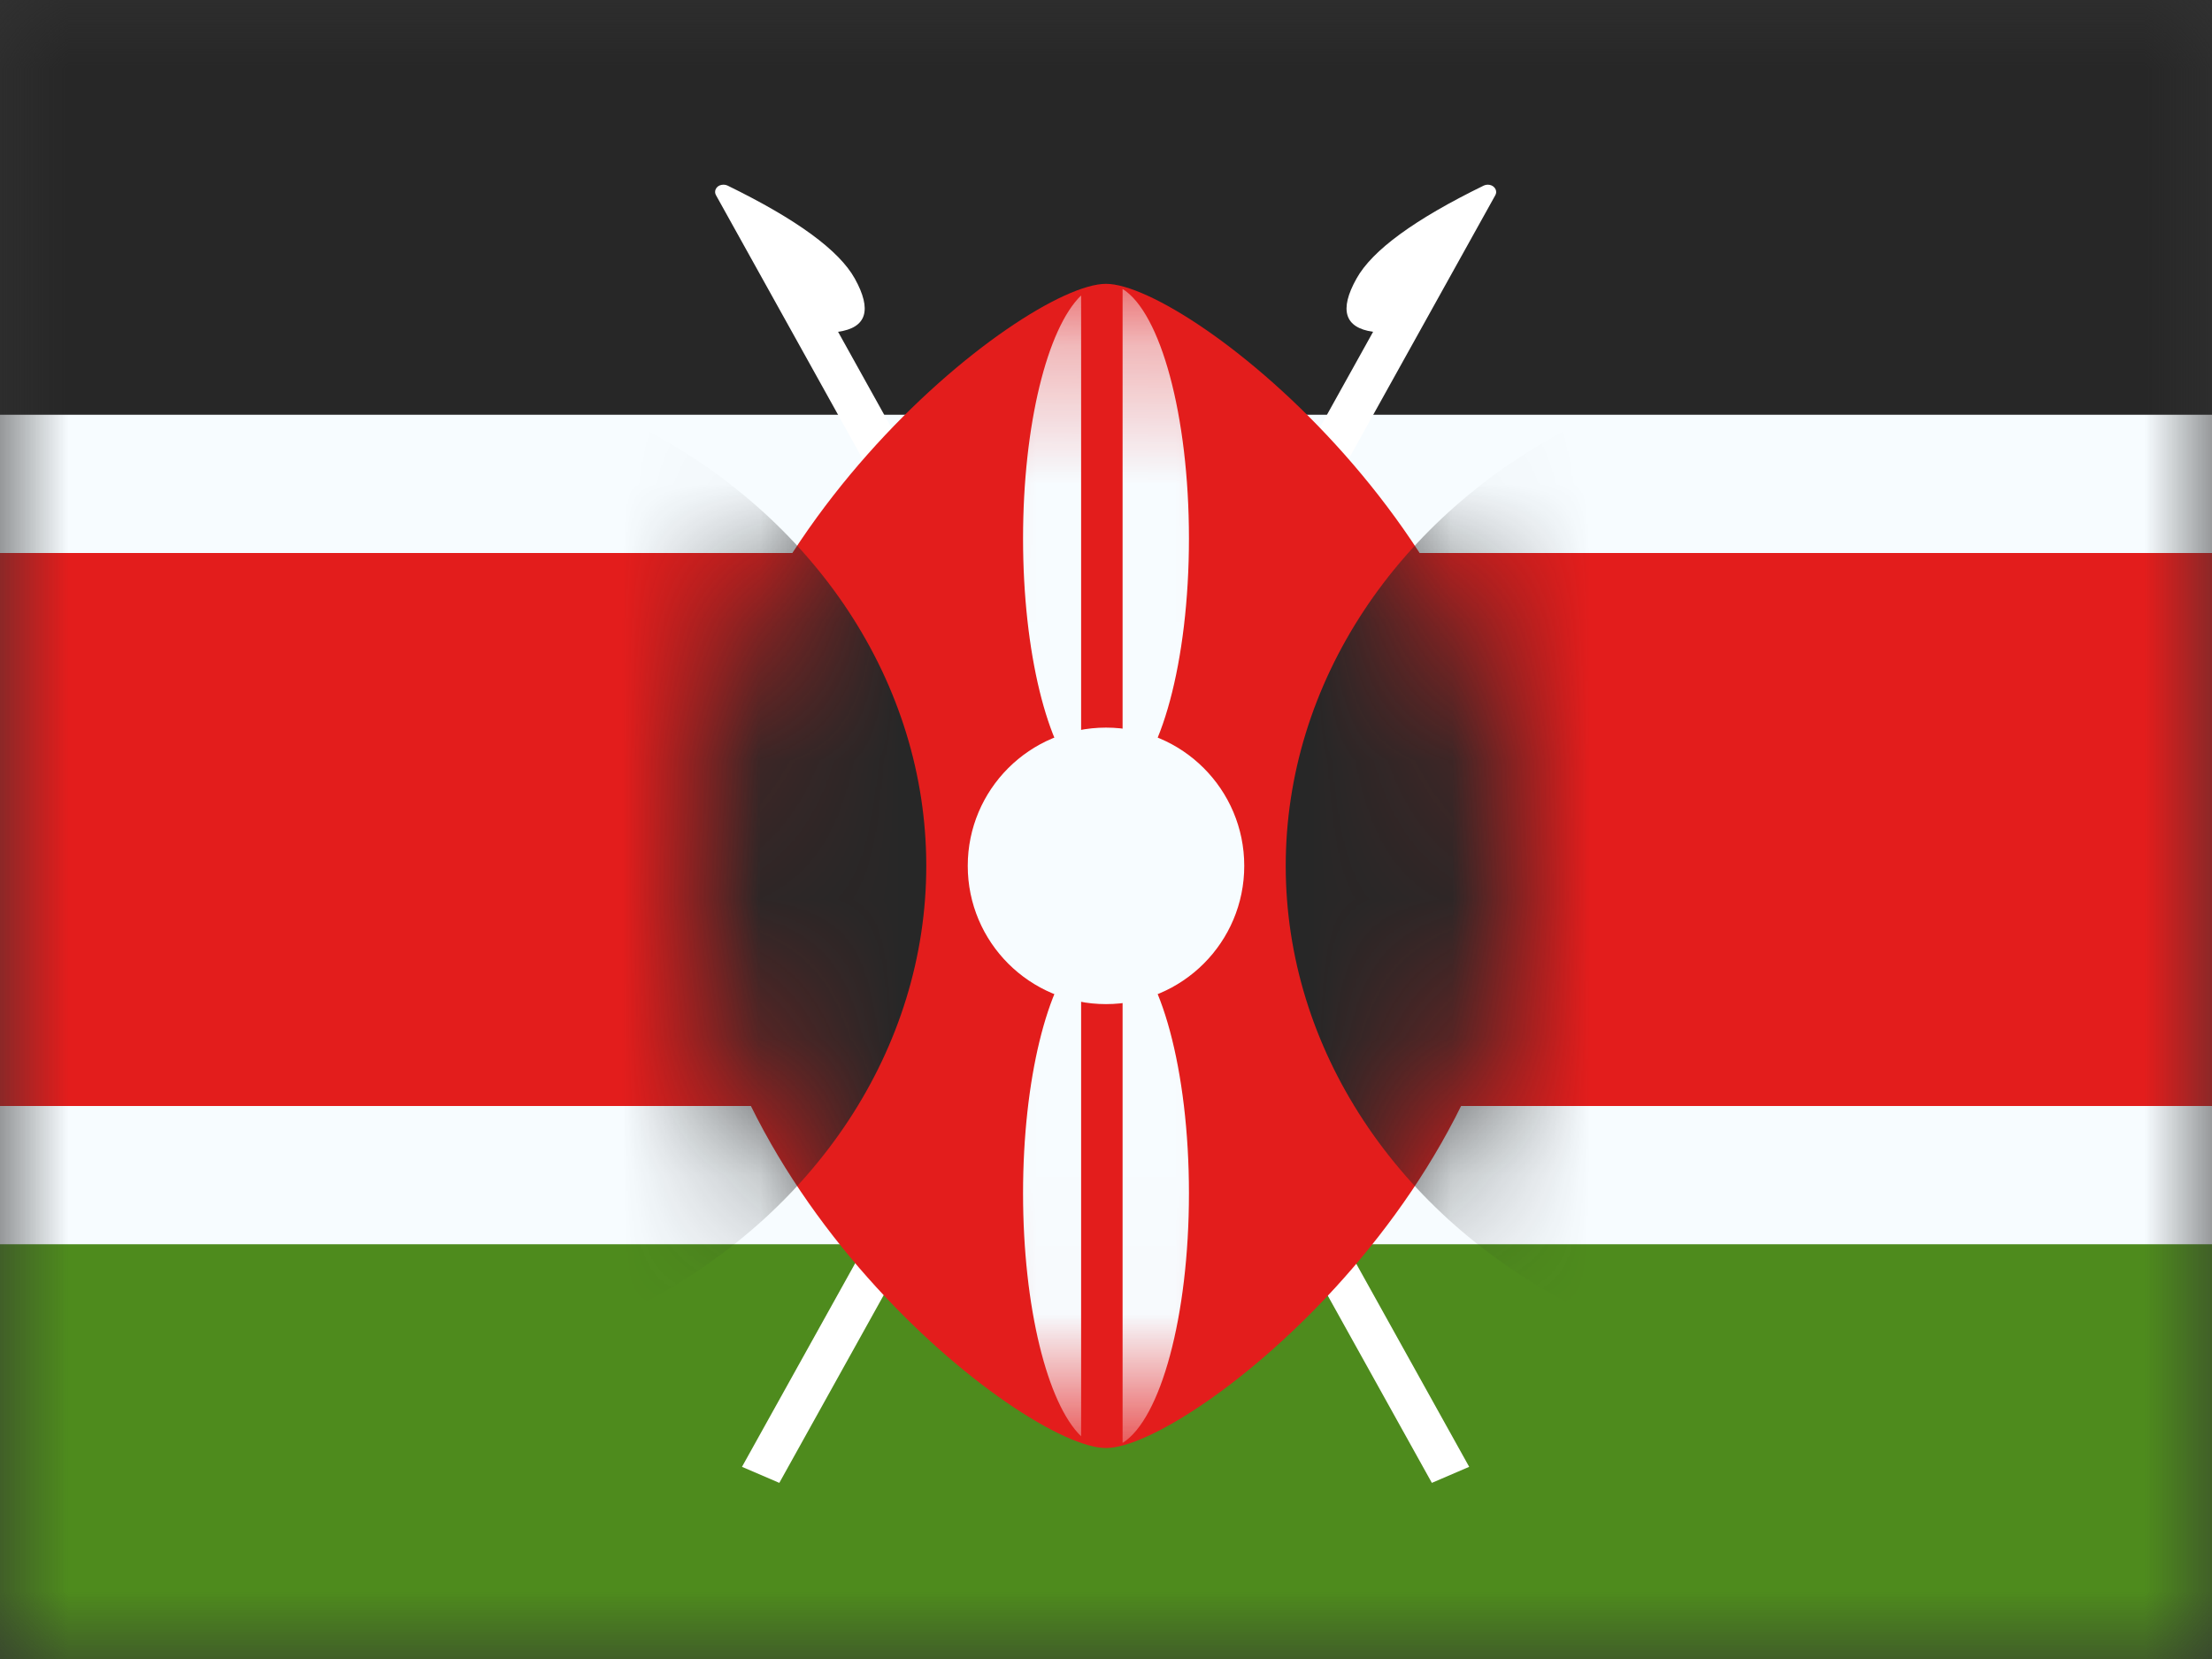 <?xml version="1.0" encoding="UTF-8"?>
<svg width="16px" height="12px" viewBox="0 0 16 12" version="1.1" xmlns="http://www.w3.org/2000/svg" xmlns:xlink="http://www.w3.org/1999/xlink">
    <rect x="0" y="0" width="16" height="12" fill="#333333" stroke="none"/>
    <!-- Generator: Sketch 61 (89581) - https://sketch.com -->
    <title>flags/S/KN - Kenia</title>
    <desc>Created with Sketch.</desc>
    <defs>
        <rect id="path-1" x="0" y="0" width="16" height="12"></rect>
        <path d="M3,9.474 C3.598,9.474 6,7.589 6,5.263 C6,2.938 3.598,1.053 3,1.053 C2.402,1.053 0,2.938 0,5.263 C0,7.589 2.402,9.474 3,9.474 Z" id="path-3"></path>
    </defs>
    <g id="flags/S/KN---Kenia" stroke="none" stroke-width="1" fill="none" fill-rule="evenodd">
        <g id="flag">
            <mask id="mask-2" fill="white">
                <use xlink:href="#path-1"></use>
            </mask>
            <g id="mask"></g>
            <g id="contents" mask="url(#mask-2)">
                <polygon id="middle" fill="#0067C3" points="0 0 16 0 16 12 0 12"></polygon>
                <rect id="top" fill="#272727" x="0" y="0" width="16" height="4"></rect>
                <rect id="bottom" fill="#4E8B1D" x="0" y="8" width="16" height="4"></rect>
                <rect id="bottom" stroke="#F7FCFF" fill="#E31D1C" fill-rule="nonzero" x="-0.5" y="3.5" width="17" height="5"></rect>
            </g>
        </g>
        <g id="Oval" transform="translate(5, 1)">
            <path d="M4.812,1.015 C4.926,0.81 5.233,0.586 5.733,0.342 C5.75,0.334 5.771,0.334 5.788,0.341 C5.818,0.354 5.831,0.386 5.816,0.412 L0.637,9.726 L0.367,9.61 L4.932,1.4 C4.726,1.371 4.685,1.242 4.812,1.015 Z" id="Path" fill="#FFFFFF" fill-rule="nonzero"></path>
            <path d="M1.183,1.015 C1.309,1.242 1.269,1.371 1.062,1.4 L5.627,9.61 L5.357,9.726 L0.179,0.412 C0.164,0.386 0.176,0.354 0.206,0.341 C0.224,0.334 0.245,0.334 0.262,0.342 C0.762,0.586 1.069,0.81 1.183,1.015 Z" id="Path" fill="#FFFFFF" fill-rule="nonzero"></path>
            <mask id="mask-4" fill="white">
                <use xlink:href="#path-3"></use>
            </mask>
            <use id="Mask" fill="#E31D1C" xlink:href="#path-3"></use>
            <ellipse fill="#272727" fill-rule="nonzero" mask="url(#mask-4)" cx="-2.5" cy="5.263" rx="4.2" ry="3.684"></ellipse>
            <ellipse fill="#272727" fill-rule="nonzero" mask="url(#mask-4)" cx="8.5" cy="5.263" rx="4.2" ry="3.684"></ellipse>
            <path d="M3.6,7.632 C3.6,8.523 3.394,9.266 3.12,9.437 L3.12,5.826 C3.394,5.997 3.6,6.741 3.6,7.632 Z M2.82,5.874 L2.82,9.389 C2.577,9.155 2.4,8.456 2.4,7.632 C2.4,6.807 2.577,6.109 2.82,5.874 Z M3.6,2.895 C3.6,3.786 3.394,4.529 3.12,4.7 L3.12,1.09 C3.394,1.26 3.6,2.004 3.6,2.895 Z M2.82,1.137 L2.82,4.652 C2.577,4.418 2.4,3.72 2.4,2.895 C2.4,2.07 2.577,1.372 2.82,1.137 Z" id="Combined-Shape" fill="#F7FCFF" fill-rule="nonzero" mask="url(#mask-4)"></path>
            <ellipse fill="#F7FCFF" fill-rule="nonzero" mask="url(#mask-4)" transform="translate(3, 5.263) scale(1, -1) translate(-3, -5.263) " cx="3" cy="5.263" rx="1" ry="1"></ellipse>
        </g>
    </g>
</svg>